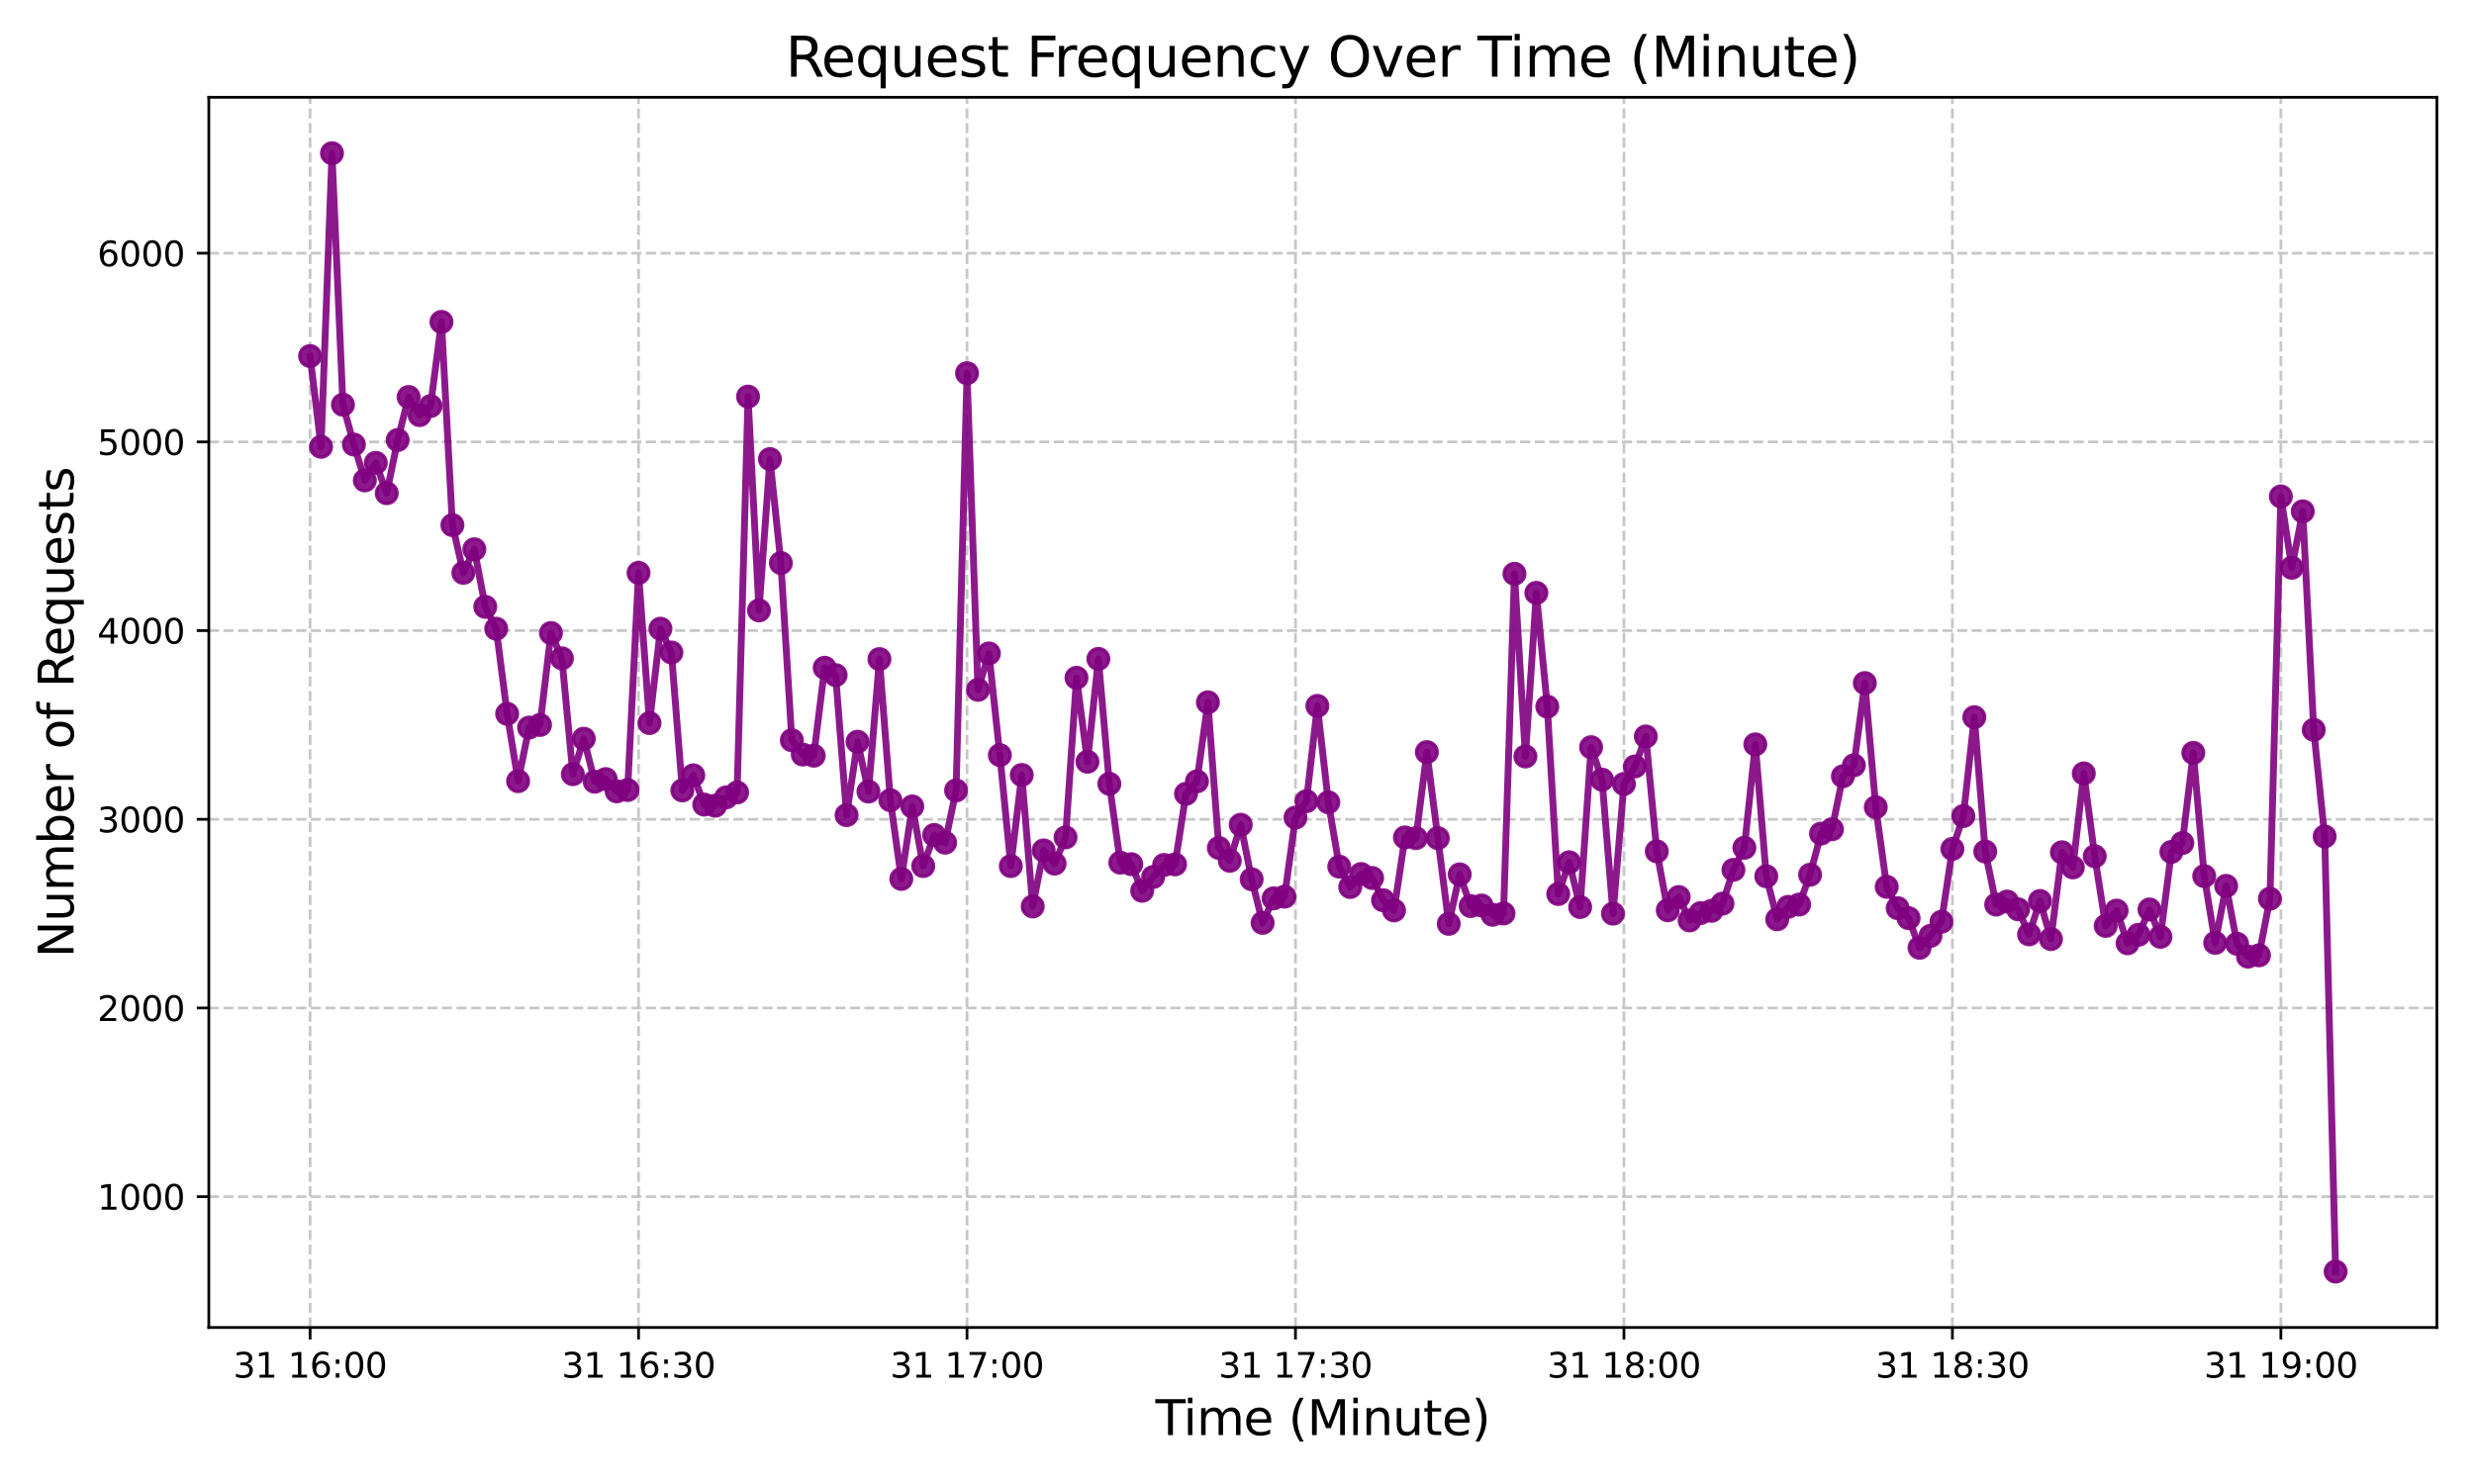 <?xml version="1.0" encoding="utf-8" standalone="no"?>
<!DOCTYPE svg PUBLIC "-//W3C//DTD SVG 1.1//EN"
  "http://www.w3.org/Graphics/SVG/1.1/DTD/svg11.dtd">
<svg xmlns:xlink="http://www.w3.org/1999/xlink" width="720pt" height="432pt" viewBox="0 0 720 432" xmlns="http://www.w3.org/2000/svg" version="1.1">
 <defs>
  <style type="text/css">*{stroke-linejoin: round; stroke-linecap: butt}</style>
 </defs>
 <g id="figure_1">
  <g id="patch_1">
   <path d="M 0 432 
L 720 432 
L 720 0 
L 0 0 
z
" style="fill: #ffffff"/>
  </g>
  <g id="axes_1">
   <g id="patch_2">
    <path d="M 60.77 386.44 
L 709.2 386.44 
L 709.2 28.32 
L 60.77 28.32 
z
" style="fill: #ffffff"/>
   </g>
   <g id="matplotlib.axis_1">
    <g id="xtick_1">
     <g id="line2d_1">
      <path d="M 90.244 386.44 
L 90.244 28.32 
" clip-path="url(#p431752529d)" style="fill: none; stroke-dasharray: 2.96,1.28; stroke-dashoffset: 0; stroke: #b0b0b0; stroke-opacity: 0.7; stroke-width: 0.8"/>
     </g>
     <g id="line2d_2">
      <defs>
       <path id="m853aff57e5" d="M 0 0 
L 0 3.5 
" style="stroke: #000000; stroke-width: 0.8"/>
      </defs>
      <g>
       <use xlink:href="#m853aff57e5" x="90.244" y="386.44" style="stroke: #000000; stroke-width: 0.8"/>
      </g>
     </g>
     <g id="text_1">
      <!-- 31 16:00 -->
      <g transform="translate(67.883 401.038) scale(0.1 -0.1)">
       <defs>
        <path id="DejaVuSans-33" d="M 2597 2516 
Q 3050 2419 3304 2112 
Q 3559 1806 3559 1356 
Q 3559 666 3084 287 
Q 2609 -91 1734 -91 
Q 1441 -91 1130 -33 
Q 819 25 488 141 
L 488 750 
Q 750 597 1062 519 
Q 1375 441 1716 441 
Q 2309 441 2620 675 
Q 2931 909 2931 1356 
Q 2931 1769 2642 2001 
Q 2353 2234 1838 2234 
L 1294 2234 
L 1294 2753 
L 1863 2753 
Q 2328 2753 2575 2939 
Q 2822 3125 2822 3475 
Q 2822 3834 2567 4026 
Q 2313 4219 1838 4219 
Q 1578 4219 1281 4162 
Q 984 4106 628 3988 
L 628 4550 
Q 988 4650 1302 4700 
Q 1616 4750 1894 4750 
Q 2613 4750 3031 4423 
Q 3450 4097 3450 3541 
Q 3450 3153 3228 2886 
Q 3006 2619 2597 2516 
z
" transform="scale(0.016)"/>
        <path id="DejaVuSans-31" d="M 794 531 
L 1825 531 
L 1825 4091 
L 703 3866 
L 703 4441 
L 1819 4666 
L 2450 4666 
L 2450 531 
L 3481 531 
L 3481 0 
L 794 0 
L 794 531 
z
" transform="scale(0.016)"/>
        <path id="DejaVuSans-20" transform="scale(0.016)"/>
        <path id="DejaVuSans-36" d="M 2113 2584 
Q 1688 2584 1439 2293 
Q 1191 2003 1191 1497 
Q 1191 994 1439 701 
Q 1688 409 2113 409 
Q 2538 409 2786 701 
Q 3034 994 3034 1497 
Q 3034 2003 2786 2293 
Q 2538 2584 2113 2584 
z
M 3366 4563 
L 3366 3988 
Q 3128 4100 2886 4159 
Q 2644 4219 2406 4219 
Q 1781 4219 1451 3797 
Q 1122 3375 1075 2522 
Q 1259 2794 1537 2939 
Q 1816 3084 2150 3084 
Q 2853 3084 3261 2657 
Q 3669 2231 3669 1497 
Q 3669 778 3244 343 
Q 2819 -91 2113 -91 
Q 1303 -91 875 529 
Q 447 1150 447 2328 
Q 447 3434 972 4092 
Q 1497 4750 2381 4750 
Q 2619 4750 2861 4703 
Q 3103 4656 3366 4563 
z
" transform="scale(0.016)"/>
        <path id="DejaVuSans-3a" d="M 750 794 
L 1409 794 
L 1409 0 
L 750 0 
L 750 794 
z
M 750 3309 
L 1409 3309 
L 1409 2516 
L 750 2516 
L 750 3309 
z
" transform="scale(0.016)"/>
        <path id="DejaVuSans-30" d="M 2034 4250 
Q 1547 4250 1301 3770 
Q 1056 3291 1056 2328 
Q 1056 1369 1301 889 
Q 1547 409 2034 409 
Q 2525 409 2770 889 
Q 3016 1369 3016 2328 
Q 3016 3291 2770 3770 
Q 2525 4250 2034 4250 
z
M 2034 4750 
Q 2819 4750 3233 4129 
Q 3647 3509 3647 2328 
Q 3647 1150 3233 529 
Q 2819 -91 2034 -91 
Q 1250 -91 836 529 
Q 422 1150 422 2328 
Q 422 3509 836 4129 
Q 1250 4750 2034 4750 
z
" transform="scale(0.016)"/>
       </defs>
       <use xlink:href="#DejaVuSans-33"/>
       <use xlink:href="#DejaVuSans-31" x="63.623"/>
       <use xlink:href="#DejaVuSans-20" x="127.246"/>
       <use xlink:href="#DejaVuSans-31" x="159.033"/>
       <use xlink:href="#DejaVuSans-36" x="222.656"/>
       <use xlink:href="#DejaVuSans-3a" x="286.279"/>
       <use xlink:href="#DejaVuSans-30" x="319.971"/>
       <use xlink:href="#DejaVuSans-30" x="383.594"/>
      </g>
     </g>
    </g>
    <g id="xtick_2">
     <g id="line2d_3">
      <path d="M 185.836 386.44 
L 185.836 28.32 
" clip-path="url(#p431752529d)" style="fill: none; stroke-dasharray: 2.96,1.28; stroke-dashoffset: 0; stroke: #b0b0b0; stroke-opacity: 0.7; stroke-width: 0.8"/>
     </g>
     <g id="line2d_4">
      <g>
       <use xlink:href="#m853aff57e5" x="185.836" y="386.44" style="stroke: #000000; stroke-width: 0.8"/>
      </g>
     </g>
     <g id="text_2">
      <!-- 31 16:30 -->
      <g transform="translate(163.475 401.038) scale(0.1 -0.1)">
       <use xlink:href="#DejaVuSans-33"/>
       <use xlink:href="#DejaVuSans-31" x="63.623"/>
       <use xlink:href="#DejaVuSans-20" x="127.246"/>
       <use xlink:href="#DejaVuSans-31" x="159.033"/>
       <use xlink:href="#DejaVuSans-36" x="222.656"/>
       <use xlink:href="#DejaVuSans-3a" x="286.279"/>
       <use xlink:href="#DejaVuSans-33" x="319.971"/>
       <use xlink:href="#DejaVuSans-30" x="383.594"/>
      </g>
     </g>
    </g>
    <g id="xtick_3">
     <g id="line2d_5">
      <path d="M 281.427 386.44 
L 281.427 28.32 
" clip-path="url(#p431752529d)" style="fill: none; stroke-dasharray: 2.96,1.28; stroke-dashoffset: 0; stroke: #b0b0b0; stroke-opacity: 0.7; stroke-width: 0.8"/>
     </g>
     <g id="line2d_6">
      <g>
       <use xlink:href="#m853aff57e5" x="281.427" y="386.44" style="stroke: #000000; stroke-width: 0.8"/>
      </g>
     </g>
     <g id="text_3">
      <!-- 31 17:00 -->
      <g transform="translate(259.066 401.038) scale(0.1 -0.1)">
       <defs>
        <path id="DejaVuSans-37" d="M 525 4666 
L 3525 4666 
L 3525 4397 
L 1831 0 
L 1172 0 
L 2766 4134 
L 525 4134 
L 525 4666 
z
" transform="scale(0.016)"/>
       </defs>
       <use xlink:href="#DejaVuSans-33"/>
       <use xlink:href="#DejaVuSans-31" x="63.623"/>
       <use xlink:href="#DejaVuSans-20" x="127.246"/>
       <use xlink:href="#DejaVuSans-31" x="159.033"/>
       <use xlink:href="#DejaVuSans-37" x="222.656"/>
       <use xlink:href="#DejaVuSans-3a" x="286.279"/>
       <use xlink:href="#DejaVuSans-30" x="319.971"/>
       <use xlink:href="#DejaVuSans-30" x="383.594"/>
      </g>
     </g>
    </g>
    <g id="xtick_4">
     <g id="line2d_7">
      <path d="M 377.019 386.44 
L 377.019 28.32 
" clip-path="url(#p431752529d)" style="fill: none; stroke-dasharray: 2.96,1.28; stroke-dashoffset: 0; stroke: #b0b0b0; stroke-opacity: 0.7; stroke-width: 0.8"/>
     </g>
     <g id="line2d_8">
      <g>
       <use xlink:href="#m853aff57e5" x="377.019" y="386.44" style="stroke: #000000; stroke-width: 0.8"/>
      </g>
     </g>
     <g id="text_4">
      <!-- 31 17:30 -->
      <g transform="translate(354.658 401.038) scale(0.1 -0.1)">
       <use xlink:href="#DejaVuSans-33"/>
       <use xlink:href="#DejaVuSans-31" x="63.623"/>
       <use xlink:href="#DejaVuSans-20" x="127.246"/>
       <use xlink:href="#DejaVuSans-31" x="159.033"/>
       <use xlink:href="#DejaVuSans-37" x="222.656"/>
       <use xlink:href="#DejaVuSans-3a" x="286.279"/>
       <use xlink:href="#DejaVuSans-33" x="319.971"/>
       <use xlink:href="#DejaVuSans-30" x="383.594"/>
      </g>
     </g>
    </g>
    <g id="xtick_5">
     <g id="line2d_9">
      <path d="M 472.611 386.44 
L 472.611 28.32 
" clip-path="url(#p431752529d)" style="fill: none; stroke-dasharray: 2.96,1.28; stroke-dashoffset: 0; stroke: #b0b0b0; stroke-opacity: 0.7; stroke-width: 0.8"/>
     </g>
     <g id="line2d_10">
      <g>
       <use xlink:href="#m853aff57e5" x="472.611" y="386.44" style="stroke: #000000; stroke-width: 0.8"/>
      </g>
     </g>
     <g id="text_5">
      <!-- 31 18:00 -->
      <g transform="translate(450.25 401.038) scale(0.1 -0.1)">
       <defs>
        <path id="DejaVuSans-38" d="M 2034 2216 
Q 1584 2216 1326 1975 
Q 1069 1734 1069 1313 
Q 1069 891 1326 650 
Q 1584 409 2034 409 
Q 2484 409 2743 651 
Q 3003 894 3003 1313 
Q 3003 1734 2745 1975 
Q 2488 2216 2034 2216 
z
M 1403 2484 
Q 997 2584 770 2862 
Q 544 3141 544 3541 
Q 544 4100 942 4425 
Q 1341 4750 2034 4750 
Q 2731 4750 3128 4425 
Q 3525 4100 3525 3541 
Q 3525 3141 3298 2862 
Q 3072 2584 2669 2484 
Q 3125 2378 3379 2068 
Q 3634 1759 3634 1313 
Q 3634 634 3220 271 
Q 2806 -91 2034 -91 
Q 1263 -91 848 271 
Q 434 634 434 1313 
Q 434 1759 690 2068 
Q 947 2378 1403 2484 
z
M 1172 3481 
Q 1172 3119 1398 2916 
Q 1625 2713 2034 2713 
Q 2441 2713 2670 2916 
Q 2900 3119 2900 3481 
Q 2900 3844 2670 4047 
Q 2441 4250 2034 4250 
Q 1625 4250 1398 4047 
Q 1172 3844 1172 3481 
z
" transform="scale(0.016)"/>
       </defs>
       <use xlink:href="#DejaVuSans-33"/>
       <use xlink:href="#DejaVuSans-31" x="63.623"/>
       <use xlink:href="#DejaVuSans-20" x="127.246"/>
       <use xlink:href="#DejaVuSans-31" x="159.033"/>
       <use xlink:href="#DejaVuSans-38" x="222.656"/>
       <use xlink:href="#DejaVuSans-3a" x="286.279"/>
       <use xlink:href="#DejaVuSans-30" x="319.971"/>
       <use xlink:href="#DejaVuSans-30" x="383.594"/>
      </g>
     </g>
    </g>
    <g id="xtick_6">
     <g id="line2d_11">
      <path d="M 568.202 386.44 
L 568.202 28.32 
" clip-path="url(#p431752529d)" style="fill: none; stroke-dasharray: 2.96,1.28; stroke-dashoffset: 0; stroke: #b0b0b0; stroke-opacity: 0.7; stroke-width: 0.8"/>
     </g>
     <g id="line2d_12">
      <g>
       <use xlink:href="#m853aff57e5" x="568.202" y="386.44" style="stroke: #000000; stroke-width: 0.8"/>
      </g>
     </g>
     <g id="text_6">
      <!-- 31 18:30 -->
      <g transform="translate(545.841 401.038) scale(0.1 -0.1)">
       <use xlink:href="#DejaVuSans-33"/>
       <use xlink:href="#DejaVuSans-31" x="63.623"/>
       <use xlink:href="#DejaVuSans-20" x="127.246"/>
       <use xlink:href="#DejaVuSans-31" x="159.033"/>
       <use xlink:href="#DejaVuSans-38" x="222.656"/>
       <use xlink:href="#DejaVuSans-3a" x="286.279"/>
       <use xlink:href="#DejaVuSans-33" x="319.971"/>
       <use xlink:href="#DejaVuSans-30" x="383.594"/>
      </g>
     </g>
    </g>
    <g id="xtick_7">
     <g id="line2d_13">
      <path d="M 663.794 386.44 
L 663.794 28.32 
" clip-path="url(#p431752529d)" style="fill: none; stroke-dasharray: 2.96,1.28; stroke-dashoffset: 0; stroke: #b0b0b0; stroke-opacity: 0.7; stroke-width: 0.8"/>
     </g>
     <g id="line2d_14">
      <g>
       <use xlink:href="#m853aff57e5" x="663.794" y="386.44" style="stroke: #000000; stroke-width: 0.8"/>
      </g>
     </g>
     <g id="text_7">
      <!-- 31 19:00 -->
      <g transform="translate(641.433 401.038) scale(0.1 -0.1)">
       <defs>
        <path id="DejaVuSans-39" d="M 703 97 
L 703 672 
Q 941 559 1184 500 
Q 1428 441 1663 441 
Q 2288 441 2617 861 
Q 2947 1281 2994 2138 
Q 2813 1869 2534 1725 
Q 2256 1581 1919 1581 
Q 1219 1581 811 2004 
Q 403 2428 403 3163 
Q 403 3881 828 4315 
Q 1253 4750 1959 4750 
Q 2769 4750 3195 4129 
Q 3622 3509 3622 2328 
Q 3622 1225 3098 567 
Q 2575 -91 1691 -91 
Q 1453 -91 1209 -44 
Q 966 3 703 97 
z
M 1959 2075 
Q 2384 2075 2632 2365 
Q 2881 2656 2881 3163 
Q 2881 3666 2632 3958 
Q 2384 4250 1959 4250 
Q 1534 4250 1286 3958 
Q 1038 3666 1038 3163 
Q 1038 2656 1286 2365 
Q 1534 2075 1959 2075 
z
" transform="scale(0.016)"/>
       </defs>
       <use xlink:href="#DejaVuSans-33"/>
       <use xlink:href="#DejaVuSans-31" x="63.623"/>
       <use xlink:href="#DejaVuSans-20" x="127.246"/>
       <use xlink:href="#DejaVuSans-31" x="159.033"/>
       <use xlink:href="#DejaVuSans-39" x="222.656"/>
       <use xlink:href="#DejaVuSans-3a" x="286.279"/>
       <use xlink:href="#DejaVuSans-30" x="319.971"/>
       <use xlink:href="#DejaVuSans-30" x="383.594"/>
      </g>
     </g>
    </g>
    <g id="text_8">
     <!-- Time (Minute) -->
     <g transform="translate(336.263 417.756) scale(0.14 -0.14)">
      <defs>
       <path id="DejaVuSans-54" d="M -19 4666 
L 3928 4666 
L 3928 4134 
L 2272 4134 
L 2272 0 
L 1638 0 
L 1638 4134 
L -19 4134 
L -19 4666 
z
" transform="scale(0.016)"/>
       <path id="DejaVuSans-69" d="M 603 3500 
L 1178 3500 
L 1178 0 
L 603 0 
L 603 3500 
z
M 603 4863 
L 1178 4863 
L 1178 4134 
L 603 4134 
L 603 4863 
z
" transform="scale(0.016)"/>
       <path id="DejaVuSans-6d" d="M 3328 2828 
Q 3544 3216 3844 3400 
Q 4144 3584 4550 3584 
Q 5097 3584 5394 3201 
Q 5691 2819 5691 2113 
L 5691 0 
L 5113 0 
L 5113 2094 
Q 5113 2597 4934 2840 
Q 4756 3084 4391 3084 
Q 3944 3084 3684 2787 
Q 3425 2491 3425 1978 
L 3425 0 
L 2847 0 
L 2847 2094 
Q 2847 2600 2669 2842 
Q 2491 3084 2119 3084 
Q 1678 3084 1418 2786 
Q 1159 2488 1159 1978 
L 1159 0 
L 581 0 
L 581 3500 
L 1159 3500 
L 1159 2956 
Q 1356 3278 1631 3431 
Q 1906 3584 2284 3584 
Q 2666 3584 2933 3390 
Q 3200 3197 3328 2828 
z
" transform="scale(0.016)"/>
       <path id="DejaVuSans-65" d="M 3597 1894 
L 3597 1613 
L 953 1613 
Q 991 1019 1311 708 
Q 1631 397 2203 397 
Q 2534 397 2845 478 
Q 3156 559 3463 722 
L 3463 178 
Q 3153 47 2828 -22 
Q 2503 -91 2169 -91 
Q 1331 -91 842 396 
Q 353 884 353 1716 
Q 353 2575 817 3079 
Q 1281 3584 2069 3584 
Q 2775 3584 3186 3129 
Q 3597 2675 3597 1894 
z
M 3022 2063 
Q 3016 2534 2758 2815 
Q 2500 3097 2075 3097 
Q 1594 3097 1305 2825 
Q 1016 2553 972 2059 
L 3022 2063 
z
" transform="scale(0.016)"/>
       <path id="DejaVuSans-28" d="M 1984 4856 
Q 1566 4138 1362 3434 
Q 1159 2731 1159 2009 
Q 1159 1288 1364 580 
Q 1569 -128 1984 -844 
L 1484 -844 
Q 1016 -109 783 600 
Q 550 1309 550 2009 
Q 550 2706 781 3412 
Q 1013 4119 1484 4856 
L 1984 4856 
z
" transform="scale(0.016)"/>
       <path id="DejaVuSans-4d" d="M 628 4666 
L 1569 4666 
L 2759 1491 
L 3956 4666 
L 4897 4666 
L 4897 0 
L 4281 0 
L 4281 4097 
L 3078 897 
L 2444 897 
L 1241 4097 
L 1241 0 
L 628 0 
L 628 4666 
z
" transform="scale(0.016)"/>
       <path id="DejaVuSans-6e" d="M 3513 2113 
L 3513 0 
L 2938 0 
L 2938 2094 
Q 2938 2591 2744 2837 
Q 2550 3084 2163 3084 
Q 1697 3084 1428 2787 
Q 1159 2491 1159 1978 
L 1159 0 
L 581 0 
L 581 3500 
L 1159 3500 
L 1159 2956 
Q 1366 3272 1645 3428 
Q 1925 3584 2291 3584 
Q 2894 3584 3203 3211 
Q 3513 2838 3513 2113 
z
" transform="scale(0.016)"/>
       <path id="DejaVuSans-75" d="M 544 1381 
L 544 3500 
L 1119 3500 
L 1119 1403 
Q 1119 906 1312 657 
Q 1506 409 1894 409 
Q 2359 409 2629 706 
Q 2900 1003 2900 1516 
L 2900 3500 
L 3475 3500 
L 3475 0 
L 2900 0 
L 2900 538 
Q 2691 219 2414 64 
Q 2138 -91 1772 -91 
Q 1169 -91 856 284 
Q 544 659 544 1381 
z
M 1991 3584 
L 1991 3584 
z
" transform="scale(0.016)"/>
       <path id="DejaVuSans-74" d="M 1172 4494 
L 1172 3500 
L 2356 3500 
L 2356 3053 
L 1172 3053 
L 1172 1153 
Q 1172 725 1289 603 
Q 1406 481 1766 481 
L 2356 481 
L 2356 0 
L 1766 0 
Q 1100 0 847 248 
Q 594 497 594 1153 
L 594 3053 
L 172 3053 
L 172 3500 
L 594 3500 
L 594 4494 
L 1172 4494 
z
" transform="scale(0.016)"/>
       <path id="DejaVuSans-29" d="M 513 4856 
L 1013 4856 
Q 1481 4119 1714 3412 
Q 1947 2706 1947 2009 
Q 1947 1309 1714 600 
Q 1481 -109 1013 -844 
L 513 -844 
Q 928 -128 1133 580 
Q 1338 1288 1338 2009 
Q 1338 2731 1133 3434 
Q 928 4138 513 4856 
z
" transform="scale(0.016)"/>
      </defs>
      <use xlink:href="#DejaVuSans-54"/>
      <use xlink:href="#DejaVuSans-69" x="57.959"/>
      <use xlink:href="#DejaVuSans-6d" x="85.742"/>
      <use xlink:href="#DejaVuSans-65" x="183.154"/>
      <use xlink:href="#DejaVuSans-20" x="244.678"/>
      <use xlink:href="#DejaVuSans-28" x="276.465"/>
      <use xlink:href="#DejaVuSans-4d" x="315.479"/>
      <use xlink:href="#DejaVuSans-69" x="401.758"/>
      <use xlink:href="#DejaVuSans-6e" x="429.541"/>
      <use xlink:href="#DejaVuSans-75" x="492.92"/>
      <use xlink:href="#DejaVuSans-74" x="556.299"/>
      <use xlink:href="#DejaVuSans-65" x="595.508"/>
      <use xlink:href="#DejaVuSans-29" x="657.031"/>
     </g>
    </g>
   </g>
   <g id="matplotlib.axis_2">
    <g id="ytick_1">
     <g id="line2d_15">
      <path d="M 60.77 348.355 
L 709.2 348.355 
" clip-path="url(#p431752529d)" style="fill: none; stroke-dasharray: 2.96,1.28; stroke-dashoffset: 0; stroke: #b0b0b0; stroke-opacity: 0.7; stroke-width: 0.8"/>
     </g>
     <g id="line2d_16">
      <defs>
       <path id="mcd447a0440" d="M 0 0 
L -3.5 0 
" style="stroke: #000000; stroke-width: 0.8"/>
      </defs>
      <g>
       <use xlink:href="#mcd447a0440" x="60.77" y="348.355" style="stroke: #000000; stroke-width: 0.8"/>
      </g>
     </g>
     <g id="text_9">
      <!-- 1000 -->
      <g transform="translate(28.32 352.154) scale(0.1 -0.1)">
       <use xlink:href="#DejaVuSans-31"/>
       <use xlink:href="#DejaVuSans-30" x="63.623"/>
       <use xlink:href="#DejaVuSans-30" x="127.246"/>
       <use xlink:href="#DejaVuSans-30" x="190.869"/>
      </g>
     </g>
    </g>
    <g id="ytick_2">
     <g id="line2d_17">
      <path d="M 60.77 293.426 
L 709.2 293.426 
" clip-path="url(#p431752529d)" style="fill: none; stroke-dasharray: 2.96,1.28; stroke-dashoffset: 0; stroke: #b0b0b0; stroke-opacity: 0.7; stroke-width: 0.8"/>
     </g>
     <g id="line2d_18">
      <g>
       <use xlink:href="#mcd447a0440" x="60.77" y="293.426" style="stroke: #000000; stroke-width: 0.8"/>
      </g>
     </g>
     <g id="text_10">
      <!-- 2000 -->
      <g transform="translate(28.32 297.225) scale(0.1 -0.1)">
       <defs>
        <path id="DejaVuSans-32" d="M 1228 531 
L 3431 531 
L 3431 0 
L 469 0 
L 469 531 
Q 828 903 1448 1529 
Q 2069 2156 2228 2338 
Q 2531 2678 2651 2914 
Q 2772 3150 2772 3378 
Q 2772 3750 2511 3984 
Q 2250 4219 1831 4219 
Q 1534 4219 1204 4116 
Q 875 4013 500 3803 
L 500 4441 
Q 881 4594 1212 4672 
Q 1544 4750 1819 4750 
Q 2544 4750 2975 4387 
Q 3406 4025 3406 3419 
Q 3406 3131 3298 2873 
Q 3191 2616 2906 2266 
Q 2828 2175 2409 1742 
Q 1991 1309 1228 531 
z
" transform="scale(0.016)"/>
       </defs>
       <use xlink:href="#DejaVuSans-32"/>
       <use xlink:href="#DejaVuSans-30" x="63.623"/>
       <use xlink:href="#DejaVuSans-30" x="127.246"/>
       <use xlink:href="#DejaVuSans-30" x="190.869"/>
      </g>
     </g>
    </g>
    <g id="ytick_3">
     <g id="line2d_19">
      <path d="M 60.77 238.497 
L 709.2 238.497 
" clip-path="url(#p431752529d)" style="fill: none; stroke-dasharray: 2.96,1.28; stroke-dashoffset: 0; stroke: #b0b0b0; stroke-opacity: 0.7; stroke-width: 0.8"/>
     </g>
     <g id="line2d_20">
      <g>
       <use xlink:href="#mcd447a0440" x="60.77" y="238.497" style="stroke: #000000; stroke-width: 0.8"/>
      </g>
     </g>
     <g id="text_11">
      <!-- 3000 -->
      <g transform="translate(28.32 242.296) scale(0.1 -0.1)">
       <use xlink:href="#DejaVuSans-33"/>
       <use xlink:href="#DejaVuSans-30" x="63.623"/>
       <use xlink:href="#DejaVuSans-30" x="127.246"/>
       <use xlink:href="#DejaVuSans-30" x="190.869"/>
      </g>
     </g>
    </g>
    <g id="ytick_4">
     <g id="line2d_21">
      <path d="M 60.77 183.568 
L 709.2 183.568 
" clip-path="url(#p431752529d)" style="fill: none; stroke-dasharray: 2.96,1.28; stroke-dashoffset: 0; stroke: #b0b0b0; stroke-opacity: 0.7; stroke-width: 0.8"/>
     </g>
     <g id="line2d_22">
      <g>
       <use xlink:href="#mcd447a0440" x="60.77" y="183.568" style="stroke: #000000; stroke-width: 0.8"/>
      </g>
     </g>
     <g id="text_12">
      <!-- 4000 -->
      <g transform="translate(28.32 187.368) scale(0.1 -0.1)">
       <defs>
        <path id="DejaVuSans-34" d="M 2419 4116 
L 825 1625 
L 2419 1625 
L 2419 4116 
z
M 2253 4666 
L 3047 4666 
L 3047 1625 
L 3713 1625 
L 3713 1100 
L 3047 1100 
L 3047 0 
L 2419 0 
L 2419 1100 
L 313 1100 
L 313 1709 
L 2253 4666 
z
" transform="scale(0.016)"/>
       </defs>
       <use xlink:href="#DejaVuSans-34"/>
       <use xlink:href="#DejaVuSans-30" x="63.623"/>
       <use xlink:href="#DejaVuSans-30" x="127.246"/>
       <use xlink:href="#DejaVuSans-30" x="190.869"/>
      </g>
     </g>
    </g>
    <g id="ytick_5">
     <g id="line2d_23">
      <path d="M 60.77 128.639 
L 709.2 128.639 
" clip-path="url(#p431752529d)" style="fill: none; stroke-dasharray: 2.96,1.28; stroke-dashoffset: 0; stroke: #b0b0b0; stroke-opacity: 0.7; stroke-width: 0.8"/>
     </g>
     <g id="line2d_24">
      <g>
       <use xlink:href="#mcd447a0440" x="60.77" y="128.639" style="stroke: #000000; stroke-width: 0.8"/>
      </g>
     </g>
     <g id="text_13">
      <!-- 5000 -->
      <g transform="translate(28.32 132.439) scale(0.1 -0.1)">
       <defs>
        <path id="DejaVuSans-35" d="M 691 4666 
L 3169 4666 
L 3169 4134 
L 1269 4134 
L 1269 2991 
Q 1406 3038 1543 3061 
Q 1681 3084 1819 3084 
Q 2600 3084 3056 2656 
Q 3513 2228 3513 1497 
Q 3513 744 3044 326 
Q 2575 -91 1722 -91 
Q 1428 -91 1123 -41 
Q 819 9 494 109 
L 494 744 
Q 775 591 1075 516 
Q 1375 441 1709 441 
Q 2250 441 2565 725 
Q 2881 1009 2881 1497 
Q 2881 1984 2565 2268 
Q 2250 2553 1709 2553 
Q 1456 2553 1204 2497 
Q 953 2441 691 2322 
L 691 4666 
z
" transform="scale(0.016)"/>
       </defs>
       <use xlink:href="#DejaVuSans-35"/>
       <use xlink:href="#DejaVuSans-30" x="63.623"/>
       <use xlink:href="#DejaVuSans-30" x="127.246"/>
       <use xlink:href="#DejaVuSans-30" x="190.869"/>
      </g>
     </g>
    </g>
    <g id="ytick_6">
     <g id="line2d_25">
      <path d="M 60.77 73.711 
L 709.2 73.711 
" clip-path="url(#p431752529d)" style="fill: none; stroke-dasharray: 2.96,1.28; stroke-dashoffset: 0; stroke: #b0b0b0; stroke-opacity: 0.7; stroke-width: 0.8"/>
     </g>
     <g id="line2d_26">
      <g>
       <use xlink:href="#mcd447a0440" x="60.77" y="73.711" style="stroke: #000000; stroke-width: 0.8"/>
      </g>
     </g>
     <g id="text_14">
      <!-- 6000 -->
      <g transform="translate(28.32 77.51) scale(0.1 -0.1)">
       <use xlink:href="#DejaVuSans-36"/>
       <use xlink:href="#DejaVuSans-30" x="63.623"/>
       <use xlink:href="#DejaVuSans-30" x="127.246"/>
       <use xlink:href="#DejaVuSans-30" x="190.869"/>
      </g>
     </g>
    </g>
    <g id="text_15">
     <!-- Number of Requests -->
     <g transform="translate(21.408 278.778) rotate(-90) scale(0.14 -0.14)">
      <defs>
       <path id="DejaVuSans-4e" d="M 628 4666 
L 1478 4666 
L 3547 763 
L 3547 4666 
L 4159 4666 
L 4159 0 
L 3309 0 
L 1241 3903 
L 1241 0 
L 628 0 
L 628 4666 
z
" transform="scale(0.016)"/>
       <path id="DejaVuSans-62" d="M 3116 1747 
Q 3116 2381 2855 2742 
Q 2594 3103 2138 3103 
Q 1681 3103 1420 2742 
Q 1159 2381 1159 1747 
Q 1159 1113 1420 752 
Q 1681 391 2138 391 
Q 2594 391 2855 752 
Q 3116 1113 3116 1747 
z
M 1159 2969 
Q 1341 3281 1617 3432 
Q 1894 3584 2278 3584 
Q 2916 3584 3314 3078 
Q 3713 2572 3713 1747 
Q 3713 922 3314 415 
Q 2916 -91 2278 -91 
Q 1894 -91 1617 61 
Q 1341 213 1159 525 
L 1159 0 
L 581 0 
L 581 4863 
L 1159 4863 
L 1159 2969 
z
" transform="scale(0.016)"/>
       <path id="DejaVuSans-72" d="M 2631 2963 
Q 2534 3019 2420 3045 
Q 2306 3072 2169 3072 
Q 1681 3072 1420 2755 
Q 1159 2438 1159 1844 
L 1159 0 
L 581 0 
L 581 3500 
L 1159 3500 
L 1159 2956 
Q 1341 3275 1631 3429 
Q 1922 3584 2338 3584 
Q 2397 3584 2469 3576 
Q 2541 3569 2628 3553 
L 2631 2963 
z
" transform="scale(0.016)"/>
       <path id="DejaVuSans-6f" d="M 1959 3097 
Q 1497 3097 1228 2736 
Q 959 2375 959 1747 
Q 959 1119 1226 758 
Q 1494 397 1959 397 
Q 2419 397 2687 759 
Q 2956 1122 2956 1747 
Q 2956 2369 2687 2733 
Q 2419 3097 1959 3097 
z
M 1959 3584 
Q 2709 3584 3137 3096 
Q 3566 2609 3566 1747 
Q 3566 888 3137 398 
Q 2709 -91 1959 -91 
Q 1206 -91 779 398 
Q 353 888 353 1747 
Q 353 2609 779 3096 
Q 1206 3584 1959 3584 
z
" transform="scale(0.016)"/>
       <path id="DejaVuSans-66" d="M 2375 4863 
L 2375 4384 
L 1825 4384 
Q 1516 4384 1395 4259 
Q 1275 4134 1275 3809 
L 1275 3500 
L 2222 3500 
L 2222 3053 
L 1275 3053 
L 1275 0 
L 697 0 
L 697 3053 
L 147 3053 
L 147 3500 
L 697 3500 
L 697 3744 
Q 697 4328 969 4595 
Q 1241 4863 1831 4863 
L 2375 4863 
z
" transform="scale(0.016)"/>
       <path id="DejaVuSans-52" d="M 2841 2188 
Q 3044 2119 3236 1894 
Q 3428 1669 3622 1275 
L 4263 0 
L 3584 0 
L 2988 1197 
Q 2756 1666 2539 1819 
Q 2322 1972 1947 1972 
L 1259 1972 
L 1259 0 
L 628 0 
L 628 4666 
L 2053 4666 
Q 2853 4666 3247 4331 
Q 3641 3997 3641 3322 
Q 3641 2881 3436 2590 
Q 3231 2300 2841 2188 
z
M 1259 4147 
L 1259 2491 
L 2053 2491 
Q 2509 2491 2742 2702 
Q 2975 2913 2975 3322 
Q 2975 3731 2742 3939 
Q 2509 4147 2053 4147 
L 1259 4147 
z
" transform="scale(0.016)"/>
       <path id="DejaVuSans-71" d="M 947 1747 
Q 947 1113 1208 752 
Q 1469 391 1925 391 
Q 2381 391 2643 752 
Q 2906 1113 2906 1747 
Q 2906 2381 2643 2742 
Q 2381 3103 1925 3103 
Q 1469 3103 1208 2742 
Q 947 2381 947 1747 
z
M 2906 525 
Q 2725 213 2448 61 
Q 2172 -91 1784 -91 
Q 1150 -91 751 415 
Q 353 922 353 1747 
Q 353 2572 751 3078 
Q 1150 3584 1784 3584 
Q 2172 3584 2448 3432 
Q 2725 3281 2906 2969 
L 2906 3500 
L 3481 3500 
L 3481 -1331 
L 2906 -1331 
L 2906 525 
z
" transform="scale(0.016)"/>
       <path id="DejaVuSans-73" d="M 2834 3397 
L 2834 2853 
Q 2591 2978 2328 3040 
Q 2066 3103 1784 3103 
Q 1356 3103 1142 2972 
Q 928 2841 928 2578 
Q 928 2378 1081 2264 
Q 1234 2150 1697 2047 
L 1894 2003 
Q 2506 1872 2764 1633 
Q 3022 1394 3022 966 
Q 3022 478 2636 193 
Q 2250 -91 1575 -91 
Q 1294 -91 989 -36 
Q 684 19 347 128 
L 347 722 
Q 666 556 975 473 
Q 1284 391 1588 391 
Q 1994 391 2212 530 
Q 2431 669 2431 922 
Q 2431 1156 2273 1281 
Q 2116 1406 1581 1522 
L 1381 1569 
Q 847 1681 609 1914 
Q 372 2147 372 2553 
Q 372 3047 722 3315 
Q 1072 3584 1716 3584 
Q 2034 3584 2315 3537 
Q 2597 3491 2834 3397 
z
" transform="scale(0.016)"/>
      </defs>
      <use xlink:href="#DejaVuSans-4e"/>
      <use xlink:href="#DejaVuSans-75" x="74.805"/>
      <use xlink:href="#DejaVuSans-6d" x="138.184"/>
      <use xlink:href="#DejaVuSans-62" x="235.596"/>
      <use xlink:href="#DejaVuSans-65" x="299.072"/>
      <use xlink:href="#DejaVuSans-72" x="360.596"/>
      <use xlink:href="#DejaVuSans-20" x="401.709"/>
      <use xlink:href="#DejaVuSans-6f" x="433.496"/>
      <use xlink:href="#DejaVuSans-66" x="494.678"/>
      <use xlink:href="#DejaVuSans-20" x="529.883"/>
      <use xlink:href="#DejaVuSans-52" x="561.67"/>
      <use xlink:href="#DejaVuSans-65" x="626.652"/>
      <use xlink:href="#DejaVuSans-71" x="688.176"/>
      <use xlink:href="#DejaVuSans-75" x="751.652"/>
      <use xlink:href="#DejaVuSans-65" x="815.031"/>
      <use xlink:href="#DejaVuSans-73" x="876.555"/>
      <use xlink:href="#DejaVuSans-74" x="928.654"/>
      <use xlink:href="#DejaVuSans-73" x="967.863"/>
     </g>
    </g>
   </g>
   <g id="line2d_27">
    <path d="M 90.244 103.647 
L 93.43 130.068 
L 96.617 44.598 
L 99.803 117.818 
L 102.99 129.408 
L 106.176 139.845 
L 109.362 134.737 
L 112.549 143.58 
L 115.735 128.09 
L 118.922 115.566 
L 122.108 120.84 
L 125.294 118.203 
L 128.481 93.705 
L 131.667 152.863 
L 134.854 166.76 
L 138.04 159.894 
L 141.226 176.647 
L 144.413 183.019 
L 147.599 207.792 
L 150.785 227.402 
L 153.972 211.802 
L 157.158 211.033 
L 160.345 184.282 
L 163.531 191.643 
L 166.717 225.369 
L 169.904 215.043 
L 173.09 227.566 
L 176.277 226.797 
L 179.463 230.368 
L 182.649 229.983 
L 185.836 166.76 
L 189.022 210.483 
L 192.209 183.019 
L 195.395 189.94 
L 198.581 230.093 
L 201.768 225.699 
L 204.954 234.213 
L 208.14 234.542 
L 211.327 232.125 
L 214.513 230.697 
L 217.7 115.456 
L 220.886 177.691 
L 224.072 133.638 
L 227.259 163.904 
L 230.445 215.482 
L 233.632 219.657 
L 236.818 219.986 
L 240.004 194.389 
L 243.191 196.532 
L 246.377 237.289 
L 249.564 215.921 
L 252.75 230.423 
L 255.936 191.863 
L 259.123 232.949 
L 262.309 255.855 
L 265.495 234.762 
L 268.682 252.12 
L 271.868 243.056 
L 275.055 245.308 
L 278.241 230.093 
L 281.427 108.645 
L 284.614 200.816 
L 287.8 190.215 
L 290.987 219.821 
L 294.173 252.12 
L 297.359 225.589 
L 300.546 263.874 
L 303.732 247.56 
L 306.918 251.406 
L 310.105 243.77 
L 313.291 197.301 
L 316.478 221.744 
L 319.664 191.808 
L 322.85 228.171 
L 326.037 251.131 
L 329.223 251.57 
L 332.41 259.315 
L 335.596 255.305 
L 338.782 251.79 
L 341.969 251.625 
L 345.155 231.082 
L 348.342 227.457 
L 351.528 204.441 
L 354.714 246.846 
L 357.901 250.582 
L 361.087 240.09 
L 364.273 255.965 
L 367.46 268.653 
L 370.646 261.512 
L 373.833 261.018 
L 377.019 238.003 
L 380.205 233.224 
L 383.392 205.485 
L 386.578 233.554 
L 389.765 252.284 
L 392.951 258.217 
L 396.137 254.427 
L 399.324 255.58 
L 402.51 262.062 
L 405.697 265.028 
L 408.883 243.77 
L 412.069 243.99 
L 415.256 218.943 
L 421.628 268.928 
L 424.815 254.536 
L 428.001 263.765 
L 431.188 263.6 
L 434.374 266.291 
L 437.56 265.907 
L 440.747 167.035 
L 443.933 220.206 
L 447.12 172.583 
L 450.306 205.705 
L 453.492 260.249 
L 456.679 251.021 
L 459.865 264.039 
L 463.052 217.514 
L 466.238 226.962 
L 469.424 265.962 
L 472.611 228.226 
L 475.797 223.117 
L 478.983 214.383 
L 482.17 247.835 
L 485.356 264.973 
L 488.543 261.128 
L 491.729 267.939 
L 494.915 265.797 
L 498.102 265.138 
L 501.288 263.05 
L 504.475 253.218 
L 507.661 246.791 
L 510.847 216.69 
L 514.034 255.086 
L 517.22 267.61 
L 520.406 263.984 
L 523.593 263.325 
L 526.779 254.646 
L 529.966 242.672 
L 533.152 241.408 
L 536.338 225.973 
L 539.525 222.788 
L 542.711 198.839 
L 545.898 234.982 
L 549.084 258.162 
L 552.27 264.369 
L 555.457 267.28 
L 558.643 275.904 
L 561.83 272.443 
L 565.016 268.324 
L 568.202 247.121 
L 571.389 237.563 
L 574.575 208.781 
L 577.761 247.89 
L 580.948 263.325 
L 584.134 262.446 
L 587.321 264.698 
L 590.507 272.004 
L 593.693 262.281 
L 596.88 273.377 
L 600.066 248.11 
L 603.253 252.504 
L 606.439 225.15 
L 609.625 249.263 
L 612.812 269.532 
L 615.998 265.083 
L 619.185 274.586 
L 622.371 272.114 
L 625.557 264.753 
L 628.744 272.718 
L 631.93 248 
L 635.116 245.418 
L 638.303 219.162 
L 641.489 255.031 
L 644.676 274.476 
L 647.862 257.887 
L 651.048 274.75 
L 654.235 278.485 
L 657.421 278.101 
L 660.608 261.622 
L 663.794 144.514 
L 666.98 165.277 
L 670.167 148.853 
L 673.353 212.461 
L 676.54 243.496 
L 679.726 370.162 
L 679.726 370.162 
" clip-path="url(#p431752529d)" style="fill: none; stroke: #800080; stroke-opacity: 0.9; stroke-width: 2; stroke-linecap: square"/>
    <defs>
     <path id="m2f18a2accc" d="M 0 3 
C 0.796 3 1.559 2.684 2.121 2.121 
C 2.684 1.559 3 0.796 3 0 
C 3 -0.796 2.684 -1.559 2.121 -2.121 
C 1.559 -2.684 0.796 -3 0 -3 
C -0.796 -3 -1.559 -2.684 -2.121 -2.121 
C -2.684 -1.559 -3 -0.796 -3 0 
C -3 0.796 -2.684 1.559 -2.121 2.121 
C -1.559 2.684 -0.796 3 0 3 
z
" style="stroke: #800080; stroke-opacity: 0.9"/>
    </defs>
    <g clip-path="url(#p431752529d)">
     <use xlink:href="#m2f18a2accc" x="90.244" y="103.647" style="fill: #800080; fill-opacity: 0.9; stroke: #800080; stroke-opacity: 0.9"/>
     <use xlink:href="#m2f18a2accc" x="93.43" y="130.068" style="fill: #800080; fill-opacity: 0.9; stroke: #800080; stroke-opacity: 0.9"/>
     <use xlink:href="#m2f18a2accc" x="96.617" y="44.598" style="fill: #800080; fill-opacity: 0.9; stroke: #800080; stroke-opacity: 0.9"/>
     <use xlink:href="#m2f18a2accc" x="99.803" y="117.818" style="fill: #800080; fill-opacity: 0.9; stroke: #800080; stroke-opacity: 0.9"/>
     <use xlink:href="#m2f18a2accc" x="102.99" y="129.408" style="fill: #800080; fill-opacity: 0.9; stroke: #800080; stroke-opacity: 0.9"/>
     <use xlink:href="#m2f18a2accc" x="106.176" y="139.845" style="fill: #800080; fill-opacity: 0.9; stroke: #800080; stroke-opacity: 0.9"/>
     <use xlink:href="#m2f18a2accc" x="109.362" y="134.737" style="fill: #800080; fill-opacity: 0.9; stroke: #800080; stroke-opacity: 0.9"/>
     <use xlink:href="#m2f18a2accc" x="112.549" y="143.58" style="fill: #800080; fill-opacity: 0.9; stroke: #800080; stroke-opacity: 0.9"/>
     <use xlink:href="#m2f18a2accc" x="115.735" y="128.09" style="fill: #800080; fill-opacity: 0.9; stroke: #800080; stroke-opacity: 0.9"/>
     <use xlink:href="#m2f18a2accc" x="118.922" y="115.566" style="fill: #800080; fill-opacity: 0.9; stroke: #800080; stroke-opacity: 0.9"/>
     <use xlink:href="#m2f18a2accc" x="122.108" y="120.84" style="fill: #800080; fill-opacity: 0.9; stroke: #800080; stroke-opacity: 0.9"/>
     <use xlink:href="#m2f18a2accc" x="125.294" y="118.203" style="fill: #800080; fill-opacity: 0.9; stroke: #800080; stroke-opacity: 0.9"/>
     <use xlink:href="#m2f18a2accc" x="128.481" y="93.705" style="fill: #800080; fill-opacity: 0.9; stroke: #800080; stroke-opacity: 0.9"/>
     <use xlink:href="#m2f18a2accc" x="131.667" y="152.863" style="fill: #800080; fill-opacity: 0.9; stroke: #800080; stroke-opacity: 0.9"/>
     <use xlink:href="#m2f18a2accc" x="134.854" y="166.76" style="fill: #800080; fill-opacity: 0.9; stroke: #800080; stroke-opacity: 0.9"/>
     <use xlink:href="#m2f18a2accc" x="138.04" y="159.894" style="fill: #800080; fill-opacity: 0.9; stroke: #800080; stroke-opacity: 0.9"/>
     <use xlink:href="#m2f18a2accc" x="141.226" y="176.647" style="fill: #800080; fill-opacity: 0.9; stroke: #800080; stroke-opacity: 0.9"/>
     <use xlink:href="#m2f18a2accc" x="144.413" y="183.019" style="fill: #800080; fill-opacity: 0.9; stroke: #800080; stroke-opacity: 0.9"/>
     <use xlink:href="#m2f18a2accc" x="147.599" y="207.792" style="fill: #800080; fill-opacity: 0.9; stroke: #800080; stroke-opacity: 0.9"/>
     <use xlink:href="#m2f18a2accc" x="150.785" y="227.402" style="fill: #800080; fill-opacity: 0.9; stroke: #800080; stroke-opacity: 0.9"/>
     <use xlink:href="#m2f18a2accc" x="153.972" y="211.802" style="fill: #800080; fill-opacity: 0.9; stroke: #800080; stroke-opacity: 0.9"/>
     <use xlink:href="#m2f18a2accc" x="157.158" y="211.033" style="fill: #800080; fill-opacity: 0.9; stroke: #800080; stroke-opacity: 0.9"/>
     <use xlink:href="#m2f18a2accc" x="160.345" y="184.282" style="fill: #800080; fill-opacity: 0.9; stroke: #800080; stroke-opacity: 0.9"/>
     <use xlink:href="#m2f18a2accc" x="163.531" y="191.643" style="fill: #800080; fill-opacity: 0.9; stroke: #800080; stroke-opacity: 0.9"/>
     <use xlink:href="#m2f18a2accc" x="166.717" y="225.369" style="fill: #800080; fill-opacity: 0.9; stroke: #800080; stroke-opacity: 0.9"/>
     <use xlink:href="#m2f18a2accc" x="169.904" y="215.043" style="fill: #800080; fill-opacity: 0.9; stroke: #800080; stroke-opacity: 0.9"/>
     <use xlink:href="#m2f18a2accc" x="173.09" y="227.566" style="fill: #800080; fill-opacity: 0.9; stroke: #800080; stroke-opacity: 0.9"/>
     <use xlink:href="#m2f18a2accc" x="176.277" y="226.797" style="fill: #800080; fill-opacity: 0.9; stroke: #800080; stroke-opacity: 0.9"/>
     <use xlink:href="#m2f18a2accc" x="179.463" y="230.368" style="fill: #800080; fill-opacity: 0.9; stroke: #800080; stroke-opacity: 0.9"/>
     <use xlink:href="#m2f18a2accc" x="182.649" y="229.983" style="fill: #800080; fill-opacity: 0.9; stroke: #800080; stroke-opacity: 0.9"/>
     <use xlink:href="#m2f18a2accc" x="185.836" y="166.76" style="fill: #800080; fill-opacity: 0.9; stroke: #800080; stroke-opacity: 0.9"/>
     <use xlink:href="#m2f18a2accc" x="189.022" y="210.483" style="fill: #800080; fill-opacity: 0.9; stroke: #800080; stroke-opacity: 0.9"/>
     <use xlink:href="#m2f18a2accc" x="192.209" y="183.019" style="fill: #800080; fill-opacity: 0.9; stroke: #800080; stroke-opacity: 0.9"/>
     <use xlink:href="#m2f18a2accc" x="195.395" y="189.94" style="fill: #800080; fill-opacity: 0.9; stroke: #800080; stroke-opacity: 0.9"/>
     <use xlink:href="#m2f18a2accc" x="198.581" y="230.093" style="fill: #800080; fill-opacity: 0.9; stroke: #800080; stroke-opacity: 0.9"/>
     <use xlink:href="#m2f18a2accc" x="201.768" y="225.699" style="fill: #800080; fill-opacity: 0.9; stroke: #800080; stroke-opacity: 0.9"/>
     <use xlink:href="#m2f18a2accc" x="204.954" y="234.213" style="fill: #800080; fill-opacity: 0.9; stroke: #800080; stroke-opacity: 0.9"/>
     <use xlink:href="#m2f18a2accc" x="208.14" y="234.542" style="fill: #800080; fill-opacity: 0.9; stroke: #800080; stroke-opacity: 0.9"/>
     <use xlink:href="#m2f18a2accc" x="211.327" y="232.125" style="fill: #800080; fill-opacity: 0.9; stroke: #800080; stroke-opacity: 0.9"/>
     <use xlink:href="#m2f18a2accc" x="214.513" y="230.697" style="fill: #800080; fill-opacity: 0.9; stroke: #800080; stroke-opacity: 0.9"/>
     <use xlink:href="#m2f18a2accc" x="217.7" y="115.456" style="fill: #800080; fill-opacity: 0.9; stroke: #800080; stroke-opacity: 0.9"/>
     <use xlink:href="#m2f18a2accc" x="220.886" y="177.691" style="fill: #800080; fill-opacity: 0.9; stroke: #800080; stroke-opacity: 0.9"/>
     <use xlink:href="#m2f18a2accc" x="224.072" y="133.638" style="fill: #800080; fill-opacity: 0.9; stroke: #800080; stroke-opacity: 0.9"/>
     <use xlink:href="#m2f18a2accc" x="227.259" y="163.904" style="fill: #800080; fill-opacity: 0.9; stroke: #800080; stroke-opacity: 0.9"/>
     <use xlink:href="#m2f18a2accc" x="230.445" y="215.482" style="fill: #800080; fill-opacity: 0.9; stroke: #800080; stroke-opacity: 0.9"/>
     <use xlink:href="#m2f18a2accc" x="233.632" y="219.657" style="fill: #800080; fill-opacity: 0.9; stroke: #800080; stroke-opacity: 0.9"/>
     <use xlink:href="#m2f18a2accc" x="236.818" y="219.986" style="fill: #800080; fill-opacity: 0.9; stroke: #800080; stroke-opacity: 0.9"/>
     <use xlink:href="#m2f18a2accc" x="240.004" y="194.389" style="fill: #800080; fill-opacity: 0.9; stroke: #800080; stroke-opacity: 0.9"/>
     <use xlink:href="#m2f18a2accc" x="243.191" y="196.532" style="fill: #800080; fill-opacity: 0.9; stroke: #800080; stroke-opacity: 0.9"/>
     <use xlink:href="#m2f18a2accc" x="246.377" y="237.289" style="fill: #800080; fill-opacity: 0.9; stroke: #800080; stroke-opacity: 0.9"/>
     <use xlink:href="#m2f18a2accc" x="249.564" y="215.921" style="fill: #800080; fill-opacity: 0.9; stroke: #800080; stroke-opacity: 0.9"/>
     <use xlink:href="#m2f18a2accc" x="252.75" y="230.423" style="fill: #800080; fill-opacity: 0.9; stroke: #800080; stroke-opacity: 0.9"/>
     <use xlink:href="#m2f18a2accc" x="255.936" y="191.863" style="fill: #800080; fill-opacity: 0.9; stroke: #800080; stroke-opacity: 0.9"/>
     <use xlink:href="#m2f18a2accc" x="259.123" y="232.949" style="fill: #800080; fill-opacity: 0.9; stroke: #800080; stroke-opacity: 0.9"/>
     <use xlink:href="#m2f18a2accc" x="262.309" y="255.855" style="fill: #800080; fill-opacity: 0.9; stroke: #800080; stroke-opacity: 0.9"/>
     <use xlink:href="#m2f18a2accc" x="265.495" y="234.762" style="fill: #800080; fill-opacity: 0.9; stroke: #800080; stroke-opacity: 0.9"/>
     <use xlink:href="#m2f18a2accc" x="268.682" y="252.12" style="fill: #800080; fill-opacity: 0.9; stroke: #800080; stroke-opacity: 0.9"/>
     <use xlink:href="#m2f18a2accc" x="271.868" y="243.056" style="fill: #800080; fill-opacity: 0.9; stroke: #800080; stroke-opacity: 0.9"/>
     <use xlink:href="#m2f18a2accc" x="275.055" y="245.308" style="fill: #800080; fill-opacity: 0.9; stroke: #800080; stroke-opacity: 0.9"/>
     <use xlink:href="#m2f18a2accc" x="278.241" y="230.093" style="fill: #800080; fill-opacity: 0.9; stroke: #800080; stroke-opacity: 0.9"/>
     <use xlink:href="#m2f18a2accc" x="281.427" y="108.645" style="fill: #800080; fill-opacity: 0.9; stroke: #800080; stroke-opacity: 0.9"/>
     <use xlink:href="#m2f18a2accc" x="284.614" y="200.816" style="fill: #800080; fill-opacity: 0.9; stroke: #800080; stroke-opacity: 0.9"/>
     <use xlink:href="#m2f18a2accc" x="287.8" y="190.215" style="fill: #800080; fill-opacity: 0.9; stroke: #800080; stroke-opacity: 0.9"/>
     <use xlink:href="#m2f18a2accc" x="290.987" y="219.821" style="fill: #800080; fill-opacity: 0.9; stroke: #800080; stroke-opacity: 0.9"/>
     <use xlink:href="#m2f18a2accc" x="294.173" y="252.12" style="fill: #800080; fill-opacity: 0.9; stroke: #800080; stroke-opacity: 0.9"/>
     <use xlink:href="#m2f18a2accc" x="297.359" y="225.589" style="fill: #800080; fill-opacity: 0.9; stroke: #800080; stroke-opacity: 0.9"/>
     <use xlink:href="#m2f18a2accc" x="300.546" y="263.874" style="fill: #800080; fill-opacity: 0.9; stroke: #800080; stroke-opacity: 0.9"/>
     <use xlink:href="#m2f18a2accc" x="303.732" y="247.56" style="fill: #800080; fill-opacity: 0.9; stroke: #800080; stroke-opacity: 0.9"/>
     <use xlink:href="#m2f18a2accc" x="306.918" y="251.406" style="fill: #800080; fill-opacity: 0.9; stroke: #800080; stroke-opacity: 0.9"/>
     <use xlink:href="#m2f18a2accc" x="310.105" y="243.77" style="fill: #800080; fill-opacity: 0.9; stroke: #800080; stroke-opacity: 0.9"/>
     <use xlink:href="#m2f18a2accc" x="313.291" y="197.301" style="fill: #800080; fill-opacity: 0.9; stroke: #800080; stroke-opacity: 0.9"/>
     <use xlink:href="#m2f18a2accc" x="316.478" y="221.744" style="fill: #800080; fill-opacity: 0.9; stroke: #800080; stroke-opacity: 0.9"/>
     <use xlink:href="#m2f18a2accc" x="319.664" y="191.808" style="fill: #800080; fill-opacity: 0.9; stroke: #800080; stroke-opacity: 0.9"/>
     <use xlink:href="#m2f18a2accc" x="322.85" y="228.171" style="fill: #800080; fill-opacity: 0.9; stroke: #800080; stroke-opacity: 0.9"/>
     <use xlink:href="#m2f18a2accc" x="326.037" y="251.131" style="fill: #800080; fill-opacity: 0.9; stroke: #800080; stroke-opacity: 0.9"/>
     <use xlink:href="#m2f18a2accc" x="329.223" y="251.57" style="fill: #800080; fill-opacity: 0.9; stroke: #800080; stroke-opacity: 0.9"/>
     <use xlink:href="#m2f18a2accc" x="332.41" y="259.315" style="fill: #800080; fill-opacity: 0.9; stroke: #800080; stroke-opacity: 0.9"/>
     <use xlink:href="#m2f18a2accc" x="335.596" y="255.305" style="fill: #800080; fill-opacity: 0.9; stroke: #800080; stroke-opacity: 0.9"/>
     <use xlink:href="#m2f18a2accc" x="338.782" y="251.79" style="fill: #800080; fill-opacity: 0.9; stroke: #800080; stroke-opacity: 0.9"/>
     <use xlink:href="#m2f18a2accc" x="341.969" y="251.625" style="fill: #800080; fill-opacity: 0.9; stroke: #800080; stroke-opacity: 0.9"/>
     <use xlink:href="#m2f18a2accc" x="345.155" y="231.082" style="fill: #800080; fill-opacity: 0.9; stroke: #800080; stroke-opacity: 0.9"/>
     <use xlink:href="#m2f18a2accc" x="348.342" y="227.457" style="fill: #800080; fill-opacity: 0.9; stroke: #800080; stroke-opacity: 0.9"/>
     <use xlink:href="#m2f18a2accc" x="351.528" y="204.441" style="fill: #800080; fill-opacity: 0.9; stroke: #800080; stroke-opacity: 0.9"/>
     <use xlink:href="#m2f18a2accc" x="354.714" y="246.846" style="fill: #800080; fill-opacity: 0.9; stroke: #800080; stroke-opacity: 0.9"/>
     <use xlink:href="#m2f18a2accc" x="357.901" y="250.582" style="fill: #800080; fill-opacity: 0.9; stroke: #800080; stroke-opacity: 0.9"/>
     <use xlink:href="#m2f18a2accc" x="361.087" y="240.09" style="fill: #800080; fill-opacity: 0.9; stroke: #800080; stroke-opacity: 0.9"/>
     <use xlink:href="#m2f18a2accc" x="364.273" y="255.965" style="fill: #800080; fill-opacity: 0.9; stroke: #800080; stroke-opacity: 0.9"/>
     <use xlink:href="#m2f18a2accc" x="367.46" y="268.653" style="fill: #800080; fill-opacity: 0.9; stroke: #800080; stroke-opacity: 0.9"/>
     <use xlink:href="#m2f18a2accc" x="370.646" y="261.512" style="fill: #800080; fill-opacity: 0.9; stroke: #800080; stroke-opacity: 0.9"/>
     <use xlink:href="#m2f18a2accc" x="373.833" y="261.018" style="fill: #800080; fill-opacity: 0.9; stroke: #800080; stroke-opacity: 0.9"/>
     <use xlink:href="#m2f18a2accc" x="377.019" y="238.003" style="fill: #800080; fill-opacity: 0.9; stroke: #800080; stroke-opacity: 0.9"/>
     <use xlink:href="#m2f18a2accc" x="380.205" y="233.224" style="fill: #800080; fill-opacity: 0.9; stroke: #800080; stroke-opacity: 0.9"/>
     <use xlink:href="#m2f18a2accc" x="383.392" y="205.485" style="fill: #800080; fill-opacity: 0.9; stroke: #800080; stroke-opacity: 0.9"/>
     <use xlink:href="#m2f18a2accc" x="386.578" y="233.554" style="fill: #800080; fill-opacity: 0.9; stroke: #800080; stroke-opacity: 0.9"/>
     <use xlink:href="#m2f18a2accc" x="389.765" y="252.284" style="fill: #800080; fill-opacity: 0.9; stroke: #800080; stroke-opacity: 0.9"/>
     <use xlink:href="#m2f18a2accc" x="392.951" y="258.217" style="fill: #800080; fill-opacity: 0.9; stroke: #800080; stroke-opacity: 0.9"/>
     <use xlink:href="#m2f18a2accc" x="396.137" y="254.427" style="fill: #800080; fill-opacity: 0.9; stroke: #800080; stroke-opacity: 0.9"/>
     <use xlink:href="#m2f18a2accc" x="399.324" y="255.58" style="fill: #800080; fill-opacity: 0.9; stroke: #800080; stroke-opacity: 0.9"/>
     <use xlink:href="#m2f18a2accc" x="402.51" y="262.062" style="fill: #800080; fill-opacity: 0.9; stroke: #800080; stroke-opacity: 0.9"/>
     <use xlink:href="#m2f18a2accc" x="405.697" y="265.028" style="fill: #800080; fill-opacity: 0.9; stroke: #800080; stroke-opacity: 0.9"/>
     <use xlink:href="#m2f18a2accc" x="408.883" y="243.77" style="fill: #800080; fill-opacity: 0.9; stroke: #800080; stroke-opacity: 0.9"/>
     <use xlink:href="#m2f18a2accc" x="412.069" y="243.99" style="fill: #800080; fill-opacity: 0.9; stroke: #800080; stroke-opacity: 0.9"/>
     <use xlink:href="#m2f18a2accc" x="415.256" y="218.943" style="fill: #800080; fill-opacity: 0.9; stroke: #800080; stroke-opacity: 0.9"/>
     <use xlink:href="#m2f18a2accc" x="418.442" y="243.99" style="fill: #800080; fill-opacity: 0.9; stroke: #800080; stroke-opacity: 0.9"/>
     <use xlink:href="#m2f18a2accc" x="421.628" y="268.928" style="fill: #800080; fill-opacity: 0.9; stroke: #800080; stroke-opacity: 0.9"/>
     <use xlink:href="#m2f18a2accc" x="424.815" y="254.536" style="fill: #800080; fill-opacity: 0.9; stroke: #800080; stroke-opacity: 0.9"/>
     <use xlink:href="#m2f18a2accc" x="428.001" y="263.765" style="fill: #800080; fill-opacity: 0.9; stroke: #800080; stroke-opacity: 0.9"/>
     <use xlink:href="#m2f18a2accc" x="431.188" y="263.6" style="fill: #800080; fill-opacity: 0.9; stroke: #800080; stroke-opacity: 0.9"/>
     <use xlink:href="#m2f18a2accc" x="434.374" y="266.291" style="fill: #800080; fill-opacity: 0.9; stroke: #800080; stroke-opacity: 0.9"/>
     <use xlink:href="#m2f18a2accc" x="437.56" y="265.907" style="fill: #800080; fill-opacity: 0.9; stroke: #800080; stroke-opacity: 0.9"/>
     <use xlink:href="#m2f18a2accc" x="440.747" y="167.035" style="fill: #800080; fill-opacity: 0.9; stroke: #800080; stroke-opacity: 0.9"/>
     <use xlink:href="#m2f18a2accc" x="443.933" y="220.206" style="fill: #800080; fill-opacity: 0.9; stroke: #800080; stroke-opacity: 0.9"/>
     <use xlink:href="#m2f18a2accc" x="447.12" y="172.583" style="fill: #800080; fill-opacity: 0.9; stroke: #800080; stroke-opacity: 0.9"/>
     <use xlink:href="#m2f18a2accc" x="450.306" y="205.705" style="fill: #800080; fill-opacity: 0.9; stroke: #800080; stroke-opacity: 0.9"/>
     <use xlink:href="#m2f18a2accc" x="453.492" y="260.249" style="fill: #800080; fill-opacity: 0.9; stroke: #800080; stroke-opacity: 0.9"/>
     <use xlink:href="#m2f18a2accc" x="456.679" y="251.021" style="fill: #800080; fill-opacity: 0.9; stroke: #800080; stroke-opacity: 0.9"/>
     <use xlink:href="#m2f18a2accc" x="459.865" y="264.039" style="fill: #800080; fill-opacity: 0.9; stroke: #800080; stroke-opacity: 0.9"/>
     <use xlink:href="#m2f18a2accc" x="463.052" y="217.514" style="fill: #800080; fill-opacity: 0.9; stroke: #800080; stroke-opacity: 0.9"/>
     <use xlink:href="#m2f18a2accc" x="466.238" y="226.962" style="fill: #800080; fill-opacity: 0.9; stroke: #800080; stroke-opacity: 0.9"/>
     <use xlink:href="#m2f18a2accc" x="469.424" y="265.962" style="fill: #800080; fill-opacity: 0.9; stroke: #800080; stroke-opacity: 0.9"/>
     <use xlink:href="#m2f18a2accc" x="472.611" y="228.226" style="fill: #800080; fill-opacity: 0.9; stroke: #800080; stroke-opacity: 0.9"/>
     <use xlink:href="#m2f18a2accc" x="475.797" y="223.117" style="fill: #800080; fill-opacity: 0.9; stroke: #800080; stroke-opacity: 0.9"/>
     <use xlink:href="#m2f18a2accc" x="478.983" y="214.383" style="fill: #800080; fill-opacity: 0.9; stroke: #800080; stroke-opacity: 0.9"/>
     <use xlink:href="#m2f18a2accc" x="482.17" y="247.835" style="fill: #800080; fill-opacity: 0.9; stroke: #800080; stroke-opacity: 0.9"/>
     <use xlink:href="#m2f18a2accc" x="485.356" y="264.973" style="fill: #800080; fill-opacity: 0.9; stroke: #800080; stroke-opacity: 0.9"/>
     <use xlink:href="#m2f18a2accc" x="488.543" y="261.128" style="fill: #800080; fill-opacity: 0.9; stroke: #800080; stroke-opacity: 0.9"/>
     <use xlink:href="#m2f18a2accc" x="491.729" y="267.939" style="fill: #800080; fill-opacity: 0.9; stroke: #800080; stroke-opacity: 0.9"/>
     <use xlink:href="#m2f18a2accc" x="494.915" y="265.797" style="fill: #800080; fill-opacity: 0.9; stroke: #800080; stroke-opacity: 0.9"/>
     <use xlink:href="#m2f18a2accc" x="498.102" y="265.138" style="fill: #800080; fill-opacity: 0.9; stroke: #800080; stroke-opacity: 0.9"/>
     <use xlink:href="#m2f18a2accc" x="501.288" y="263.05" style="fill: #800080; fill-opacity: 0.9; stroke: #800080; stroke-opacity: 0.9"/>
     <use xlink:href="#m2f18a2accc" x="504.475" y="253.218" style="fill: #800080; fill-opacity: 0.9; stroke: #800080; stroke-opacity: 0.9"/>
     <use xlink:href="#m2f18a2accc" x="507.661" y="246.791" style="fill: #800080; fill-opacity: 0.9; stroke: #800080; stroke-opacity: 0.9"/>
     <use xlink:href="#m2f18a2accc" x="510.847" y="216.69" style="fill: #800080; fill-opacity: 0.9; stroke: #800080; stroke-opacity: 0.9"/>
     <use xlink:href="#m2f18a2accc" x="514.034" y="255.086" style="fill: #800080; fill-opacity: 0.9; stroke: #800080; stroke-opacity: 0.9"/>
     <use xlink:href="#m2f18a2accc" x="517.22" y="267.61" style="fill: #800080; fill-opacity: 0.9; stroke: #800080; stroke-opacity: 0.9"/>
     <use xlink:href="#m2f18a2accc" x="520.406" y="263.984" style="fill: #800080; fill-opacity: 0.9; stroke: #800080; stroke-opacity: 0.9"/>
     <use xlink:href="#m2f18a2accc" x="523.593" y="263.325" style="fill: #800080; fill-opacity: 0.9; stroke: #800080; stroke-opacity: 0.9"/>
     <use xlink:href="#m2f18a2accc" x="526.779" y="254.646" style="fill: #800080; fill-opacity: 0.9; stroke: #800080; stroke-opacity: 0.9"/>
     <use xlink:href="#m2f18a2accc" x="529.966" y="242.672" style="fill: #800080; fill-opacity: 0.9; stroke: #800080; stroke-opacity: 0.9"/>
     <use xlink:href="#m2f18a2accc" x="533.152" y="241.408" style="fill: #800080; fill-opacity: 0.9; stroke: #800080; stroke-opacity: 0.9"/>
     <use xlink:href="#m2f18a2accc" x="536.338" y="225.973" style="fill: #800080; fill-opacity: 0.9; stroke: #800080; stroke-opacity: 0.9"/>
     <use xlink:href="#m2f18a2accc" x="539.525" y="222.788" style="fill: #800080; fill-opacity: 0.9; stroke: #800080; stroke-opacity: 0.9"/>
     <use xlink:href="#m2f18a2accc" x="542.711" y="198.839" style="fill: #800080; fill-opacity: 0.9; stroke: #800080; stroke-opacity: 0.9"/>
     <use xlink:href="#m2f18a2accc" x="545.898" y="234.982" style="fill: #800080; fill-opacity: 0.9; stroke: #800080; stroke-opacity: 0.9"/>
     <use xlink:href="#m2f18a2accc" x="549.084" y="258.162" style="fill: #800080; fill-opacity: 0.9; stroke: #800080; stroke-opacity: 0.9"/>
     <use xlink:href="#m2f18a2accc" x="552.27" y="264.369" style="fill: #800080; fill-opacity: 0.9; stroke: #800080; stroke-opacity: 0.9"/>
     <use xlink:href="#m2f18a2accc" x="555.457" y="267.28" style="fill: #800080; fill-opacity: 0.9; stroke: #800080; stroke-opacity: 0.9"/>
     <use xlink:href="#m2f18a2accc" x="558.643" y="275.904" style="fill: #800080; fill-opacity: 0.9; stroke: #800080; stroke-opacity: 0.9"/>
     <use xlink:href="#m2f18a2accc" x="561.83" y="272.443" style="fill: #800080; fill-opacity: 0.9; stroke: #800080; stroke-opacity: 0.9"/>
     <use xlink:href="#m2f18a2accc" x="565.016" y="268.324" style="fill: #800080; fill-opacity: 0.9; stroke: #800080; stroke-opacity: 0.9"/>
     <use xlink:href="#m2f18a2accc" x="568.202" y="247.121" style="fill: #800080; fill-opacity: 0.9; stroke: #800080; stroke-opacity: 0.9"/>
     <use xlink:href="#m2f18a2accc" x="571.389" y="237.563" style="fill: #800080; fill-opacity: 0.9; stroke: #800080; stroke-opacity: 0.9"/>
     <use xlink:href="#m2f18a2accc" x="574.575" y="208.781" style="fill: #800080; fill-opacity: 0.9; stroke: #800080; stroke-opacity: 0.9"/>
     <use xlink:href="#m2f18a2accc" x="577.761" y="247.89" style="fill: #800080; fill-opacity: 0.9; stroke: #800080; stroke-opacity: 0.9"/>
     <use xlink:href="#m2f18a2accc" x="580.948" y="263.325" style="fill: #800080; fill-opacity: 0.9; stroke: #800080; stroke-opacity: 0.9"/>
     <use xlink:href="#m2f18a2accc" x="584.134" y="262.446" style="fill: #800080; fill-opacity: 0.9; stroke: #800080; stroke-opacity: 0.9"/>
     <use xlink:href="#m2f18a2accc" x="587.321" y="264.698" style="fill: #800080; fill-opacity: 0.9; stroke: #800080; stroke-opacity: 0.9"/>
     <use xlink:href="#m2f18a2accc" x="590.507" y="272.004" style="fill: #800080; fill-opacity: 0.9; stroke: #800080; stroke-opacity: 0.9"/>
     <use xlink:href="#m2f18a2accc" x="593.693" y="262.281" style="fill: #800080; fill-opacity: 0.9; stroke: #800080; stroke-opacity: 0.9"/>
     <use xlink:href="#m2f18a2accc" x="596.88" y="273.377" style="fill: #800080; fill-opacity: 0.9; stroke: #800080; stroke-opacity: 0.9"/>
     <use xlink:href="#m2f18a2accc" x="600.066" y="248.11" style="fill: #800080; fill-opacity: 0.9; stroke: #800080; stroke-opacity: 0.9"/>
     <use xlink:href="#m2f18a2accc" x="603.253" y="252.504" style="fill: #800080; fill-opacity: 0.9; stroke: #800080; stroke-opacity: 0.9"/>
     <use xlink:href="#m2f18a2accc" x="606.439" y="225.15" style="fill: #800080; fill-opacity: 0.9; stroke: #800080; stroke-opacity: 0.9"/>
     <use xlink:href="#m2f18a2accc" x="609.625" y="249.263" style="fill: #800080; fill-opacity: 0.9; stroke: #800080; stroke-opacity: 0.9"/>
     <use xlink:href="#m2f18a2accc" x="612.812" y="269.532" style="fill: #800080; fill-opacity: 0.9; stroke: #800080; stroke-opacity: 0.9"/>
     <use xlink:href="#m2f18a2accc" x="615.998" y="265.083" style="fill: #800080; fill-opacity: 0.9; stroke: #800080; stroke-opacity: 0.9"/>
     <use xlink:href="#m2f18a2accc" x="619.185" y="274.586" style="fill: #800080; fill-opacity: 0.9; stroke: #800080; stroke-opacity: 0.9"/>
     <use xlink:href="#m2f18a2accc" x="622.371" y="272.114" style="fill: #800080; fill-opacity: 0.9; stroke: #800080; stroke-opacity: 0.9"/>
     <use xlink:href="#m2f18a2accc" x="625.557" y="264.753" style="fill: #800080; fill-opacity: 0.9; stroke: #800080; stroke-opacity: 0.9"/>
     <use xlink:href="#m2f18a2accc" x="628.744" y="272.718" style="fill: #800080; fill-opacity: 0.9; stroke: #800080; stroke-opacity: 0.9"/>
     <use xlink:href="#m2f18a2accc" x="631.93" y="248" style="fill: #800080; fill-opacity: 0.9; stroke: #800080; stroke-opacity: 0.9"/>
     <use xlink:href="#m2f18a2accc" x="635.116" y="245.418" style="fill: #800080; fill-opacity: 0.9; stroke: #800080; stroke-opacity: 0.9"/>
     <use xlink:href="#m2f18a2accc" x="638.303" y="219.162" style="fill: #800080; fill-opacity: 0.9; stroke: #800080; stroke-opacity: 0.9"/>
     <use xlink:href="#m2f18a2accc" x="641.489" y="255.031" style="fill: #800080; fill-opacity: 0.9; stroke: #800080; stroke-opacity: 0.9"/>
     <use xlink:href="#m2f18a2accc" x="644.676" y="274.476" style="fill: #800080; fill-opacity: 0.9; stroke: #800080; stroke-opacity: 0.9"/>
     <use xlink:href="#m2f18a2accc" x="647.862" y="257.887" style="fill: #800080; fill-opacity: 0.9; stroke: #800080; stroke-opacity: 0.9"/>
     <use xlink:href="#m2f18a2accc" x="651.048" y="274.75" style="fill: #800080; fill-opacity: 0.9; stroke: #800080; stroke-opacity: 0.9"/>
     <use xlink:href="#m2f18a2accc" x="654.235" y="278.485" style="fill: #800080; fill-opacity: 0.9; stroke: #800080; stroke-opacity: 0.9"/>
     <use xlink:href="#m2f18a2accc" x="657.421" y="278.101" style="fill: #800080; fill-opacity: 0.9; stroke: #800080; stroke-opacity: 0.9"/>
     <use xlink:href="#m2f18a2accc" x="660.608" y="261.622" style="fill: #800080; fill-opacity: 0.9; stroke: #800080; stroke-opacity: 0.9"/>
     <use xlink:href="#m2f18a2accc" x="663.794" y="144.514" style="fill: #800080; fill-opacity: 0.9; stroke: #800080; stroke-opacity: 0.9"/>
     <use xlink:href="#m2f18a2accc" x="666.98" y="165.277" style="fill: #800080; fill-opacity: 0.9; stroke: #800080; stroke-opacity: 0.9"/>
     <use xlink:href="#m2f18a2accc" x="670.167" y="148.853" style="fill: #800080; fill-opacity: 0.9; stroke: #800080; stroke-opacity: 0.9"/>
     <use xlink:href="#m2f18a2accc" x="673.353" y="212.461" style="fill: #800080; fill-opacity: 0.9; stroke: #800080; stroke-opacity: 0.9"/>
     <use xlink:href="#m2f18a2accc" x="676.54" y="243.496" style="fill: #800080; fill-opacity: 0.9; stroke: #800080; stroke-opacity: 0.9"/>
     <use xlink:href="#m2f18a2accc" x="679.726" y="370.162" style="fill: #800080; fill-opacity: 0.9; stroke: #800080; stroke-opacity: 0.9"/>
    </g>
   </g>
   <g id="patch_3">
    <path d="M 60.77 386.44 
L 60.77 28.32 
" style="fill: none; stroke: #000000; stroke-width: 0.8; stroke-linejoin: miter; stroke-linecap: square"/>
   </g>
   <g id="patch_4">
    <path d="M 709.2 386.44 
L 709.2 28.32 
" style="fill: none; stroke: #000000; stroke-width: 0.8; stroke-linejoin: miter; stroke-linecap: square"/>
   </g>
   <g id="patch_5">
    <path d="M 60.77 386.44 
L 709.2 386.44 
" style="fill: none; stroke: #000000; stroke-width: 0.8; stroke-linejoin: miter; stroke-linecap: square"/>
   </g>
   <g id="patch_6">
    <path d="M 60.77 28.32 
L 709.2 28.32 
" style="fill: none; stroke: #000000; stroke-width: 0.8; stroke-linejoin: miter; stroke-linecap: square"/>
   </g>
   <g id="text_16">
    <!-- Request Frequency Over Time (Minute) -->
    <g transform="translate(228.607 22.32) scale(0.16 -0.16)">
     <defs>
      <path id="DejaVuSans-46" d="M 628 4666 
L 3309 4666 
L 3309 4134 
L 1259 4134 
L 1259 2759 
L 3109 2759 
L 3109 2228 
L 1259 2228 
L 1259 0 
L 628 0 
L 628 4666 
z
" transform="scale(0.016)"/>
      <path id="DejaVuSans-63" d="M 3122 3366 
L 3122 2828 
Q 2878 2963 2633 3030 
Q 2388 3097 2138 3097 
Q 1578 3097 1268 2742 
Q 959 2388 959 1747 
Q 959 1106 1268 751 
Q 1578 397 2138 397 
Q 2388 397 2633 464 
Q 2878 531 3122 666 
L 3122 134 
Q 2881 22 2623 -34 
Q 2366 -91 2075 -91 
Q 1284 -91 818 406 
Q 353 903 353 1747 
Q 353 2603 823 3093 
Q 1294 3584 2113 3584 
Q 2378 3584 2631 3529 
Q 2884 3475 3122 3366 
z
" transform="scale(0.016)"/>
      <path id="DejaVuSans-79" d="M 2059 -325 
Q 1816 -950 1584 -1140 
Q 1353 -1331 966 -1331 
L 506 -1331 
L 506 -850 
L 844 -850 
Q 1081 -850 1212 -737 
Q 1344 -625 1503 -206 
L 1606 56 
L 191 3500 
L 800 3500 
L 1894 763 
L 2988 3500 
L 3597 3500 
L 2059 -325 
z
" transform="scale(0.016)"/>
      <path id="DejaVuSans-4f" d="M 2522 4238 
Q 1834 4238 1429 3725 
Q 1025 3213 1025 2328 
Q 1025 1447 1429 934 
Q 1834 422 2522 422 
Q 3209 422 3611 934 
Q 4013 1447 4013 2328 
Q 4013 3213 3611 3725 
Q 3209 4238 2522 4238 
z
M 2522 4750 
Q 3503 4750 4090 4092 
Q 4678 3434 4678 2328 
Q 4678 1225 4090 567 
Q 3503 -91 2522 -91 
Q 1538 -91 948 565 
Q 359 1222 359 2328 
Q 359 3434 948 4092 
Q 1538 4750 2522 4750 
z
" transform="scale(0.016)"/>
      <path id="DejaVuSans-76" d="M 191 3500 
L 800 3500 
L 1894 563 
L 2988 3500 
L 3597 3500 
L 2284 0 
L 1503 0 
L 191 3500 
z
" transform="scale(0.016)"/>
     </defs>
     <use xlink:href="#DejaVuSans-52"/>
     <use xlink:href="#DejaVuSans-65" x="64.982"/>
     <use xlink:href="#DejaVuSans-71" x="126.506"/>
     <use xlink:href="#DejaVuSans-75" x="189.982"/>
     <use xlink:href="#DejaVuSans-65" x="253.361"/>
     <use xlink:href="#DejaVuSans-73" x="314.885"/>
     <use xlink:href="#DejaVuSans-74" x="366.984"/>
     <use xlink:href="#DejaVuSans-20" x="406.193"/>
     <use xlink:href="#DejaVuSans-46" x="437.98"/>
     <use xlink:href="#DejaVuSans-72" x="488.25"/>
     <use xlink:href="#DejaVuSans-65" x="527.113"/>
     <use xlink:href="#DejaVuSans-71" x="588.637"/>
     <use xlink:href="#DejaVuSans-75" x="652.113"/>
     <use xlink:href="#DejaVuSans-65" x="715.492"/>
     <use xlink:href="#DejaVuSans-6e" x="777.016"/>
     <use xlink:href="#DejaVuSans-63" x="840.395"/>
     <use xlink:href="#DejaVuSans-79" x="895.375"/>
     <use xlink:href="#DejaVuSans-20" x="954.555"/>
     <use xlink:href="#DejaVuSans-4f" x="986.342"/>
     <use xlink:href="#DejaVuSans-76" x="1065.053"/>
     <use xlink:href="#DejaVuSans-65" x="1124.232"/>
     <use xlink:href="#DejaVuSans-72" x="1185.756"/>
     <use xlink:href="#DejaVuSans-20" x="1226.869"/>
     <use xlink:href="#DejaVuSans-54" x="1258.656"/>
     <use xlink:href="#DejaVuSans-69" x="1316.615"/>
     <use xlink:href="#DejaVuSans-6d" x="1344.398"/>
     <use xlink:href="#DejaVuSans-65" x="1441.811"/>
     <use xlink:href="#DejaVuSans-20" x="1503.334"/>
     <use xlink:href="#DejaVuSans-28" x="1535.121"/>
     <use xlink:href="#DejaVuSans-4d" x="1574.135"/>
     <use xlink:href="#DejaVuSans-69" x="1660.414"/>
     <use xlink:href="#DejaVuSans-6e" x="1688.197"/>
     <use xlink:href="#DejaVuSans-75" x="1751.576"/>
     <use xlink:href="#DejaVuSans-74" x="1814.955"/>
     <use xlink:href="#DejaVuSans-65" x="1854.164"/>
     <use xlink:href="#DejaVuSans-29" x="1915.688"/>
    </g>
   </g>
  </g>
 </g>
 <defs>
  <clipPath id="p431752529d">
   <rect x="60.77" y="28.32" width="648.43" height="358.12"/>
  </clipPath>
 </defs>
</svg>
